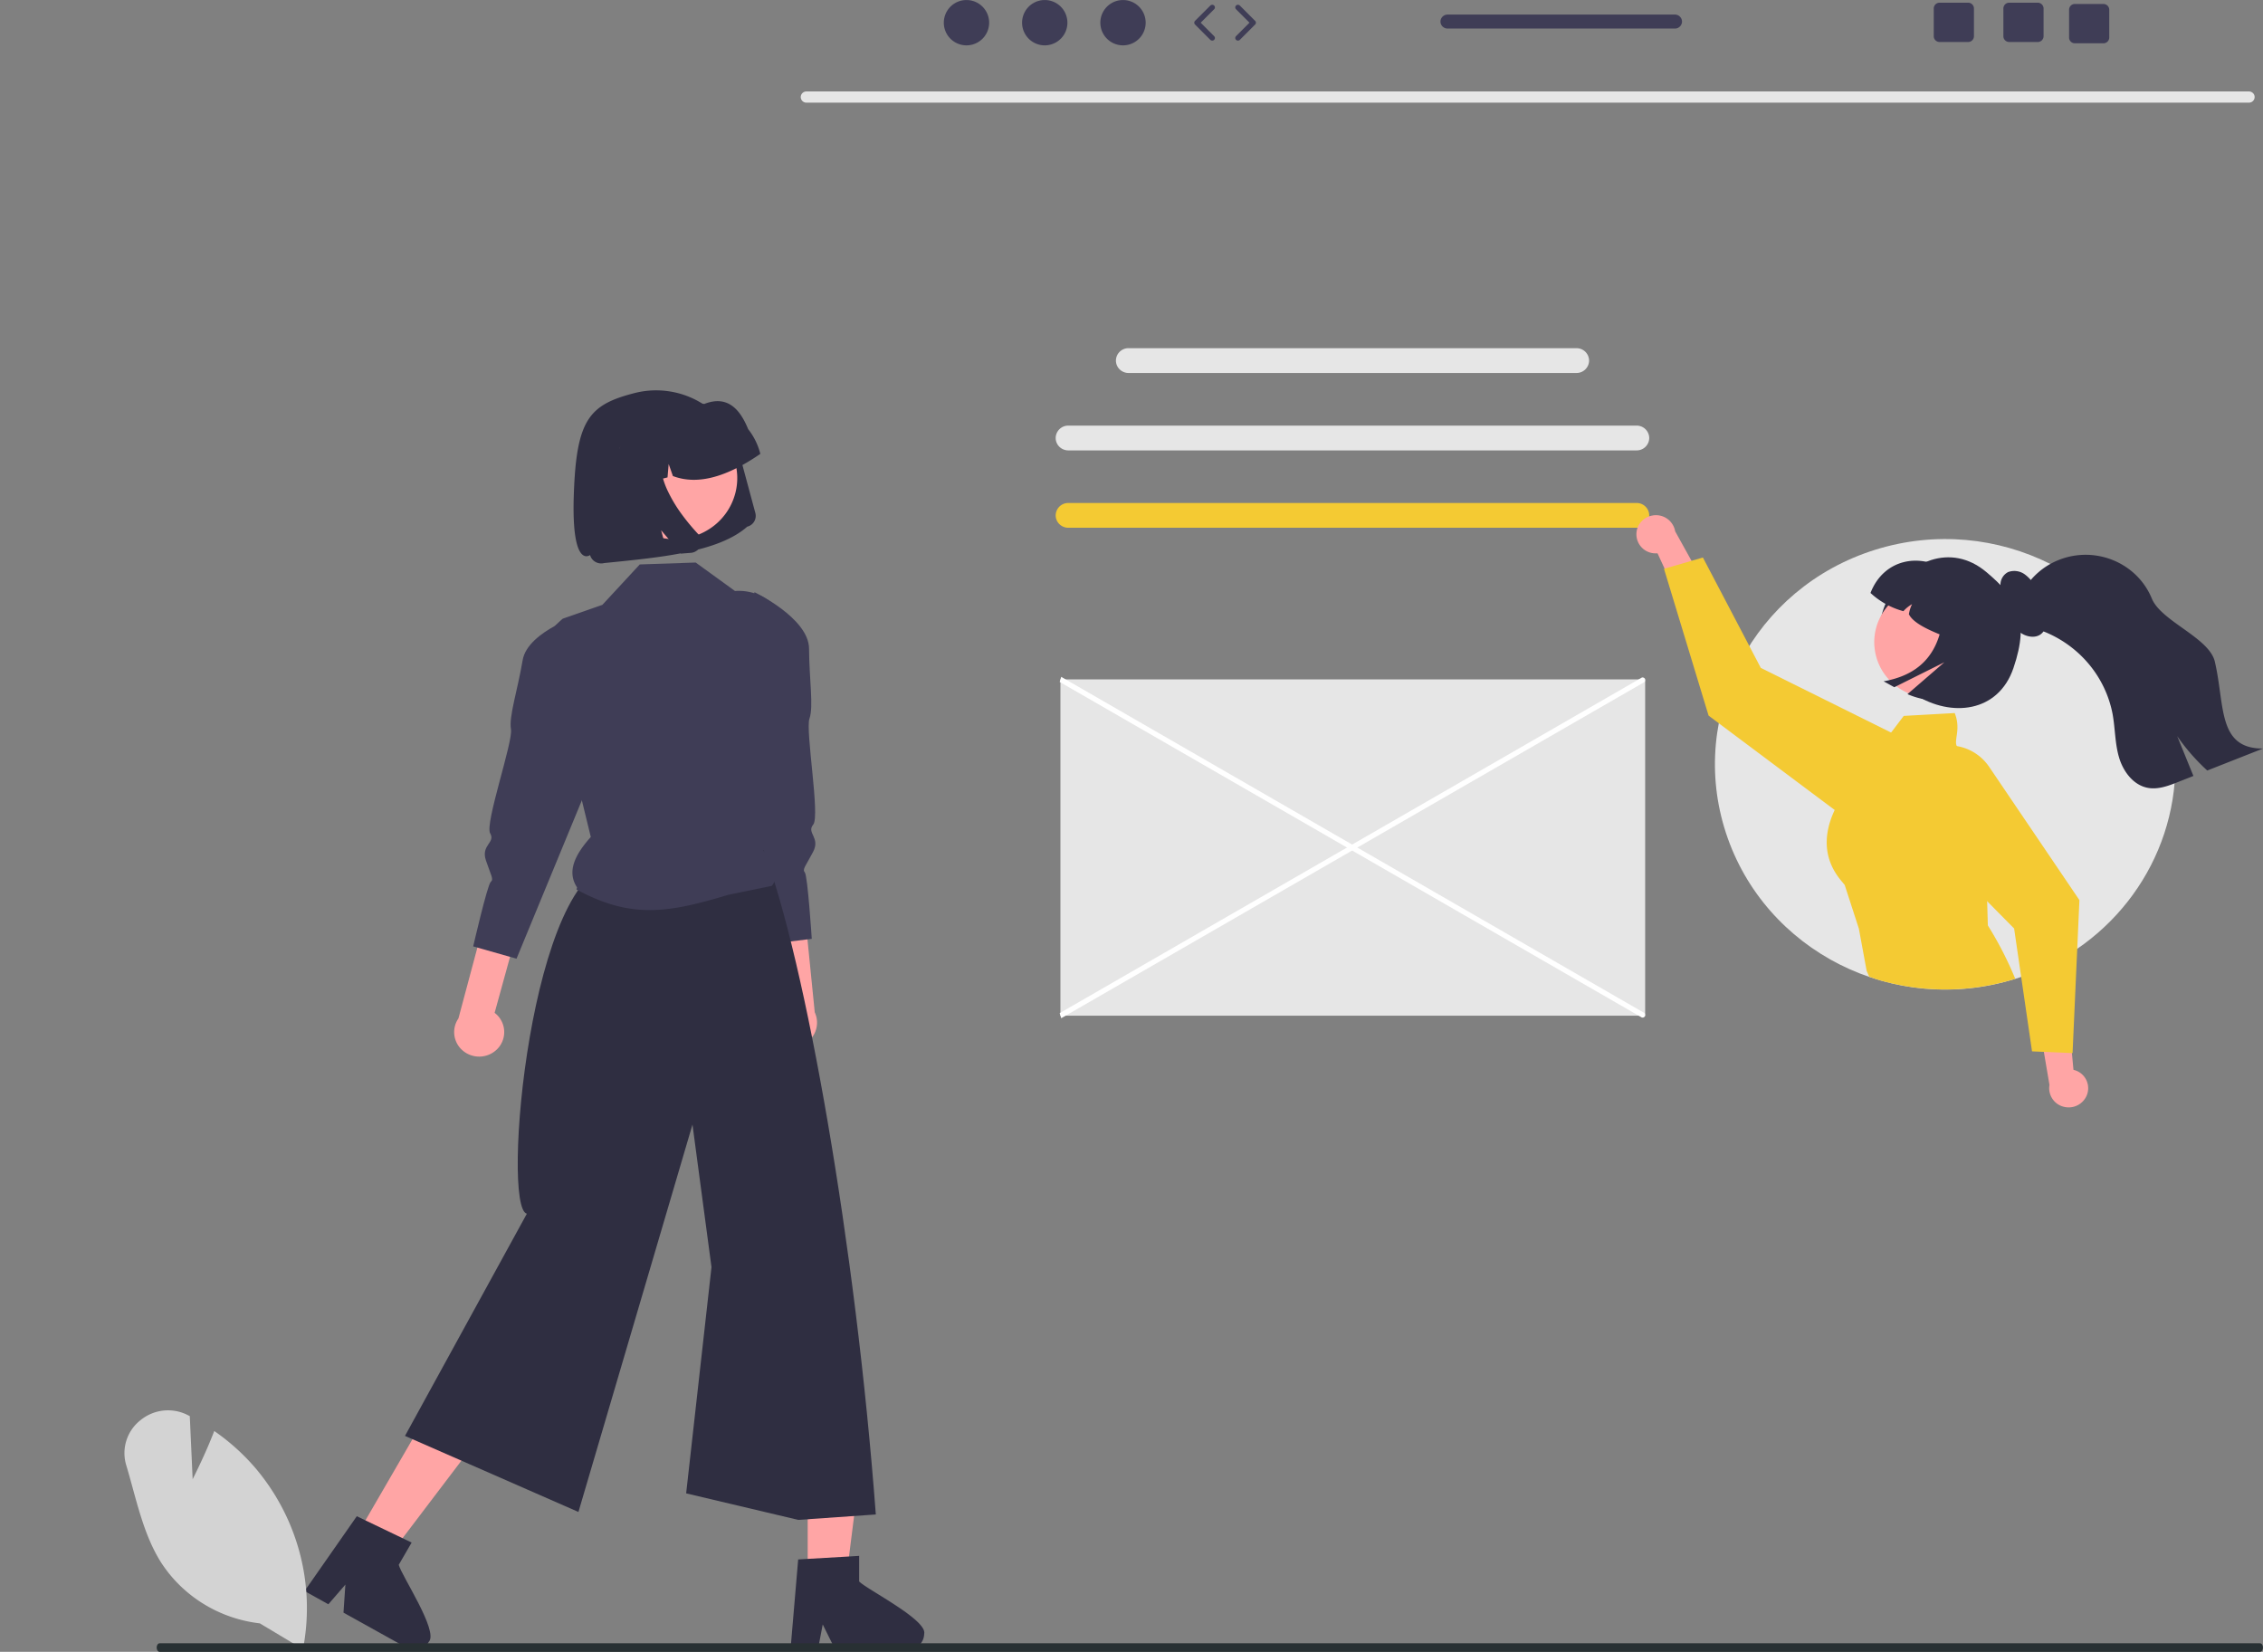 <svg xmlns="http://www.w3.org/2000/svg" width="137" height="100" fill="none">
    <rect width="100%" height="100%" fill="#808080" stroke="none"/>
    <g clip-path="url(#a)">
        <path fill="#E6E6E6"
            d="M136.155 6.215H48.816a.343.343 0 0 1-.34-.347.344.344 0 0 1 .34-.332h87.339c.191.004.344.16.339.347a.344.344 0 0 1-.339.332ZM64.198 41.128h35.237a.16.16 0 0 1 .162.158V61.33a.16.16 0 0 1-.162.158H64.197v-20.36Z" />
        <path fill="#fff"
            d="M99.394 61.598 64.153 41.283l.092-.307L99.487 61.29a.16.16 0 0 1 .11.2.164.164 0 0 1-.203.107Z" />
        <path fill="#fff"
            d="m64.245 61.642-.092-.308L99.394 41.02a.164.164 0 0 1 .204.108.16.16 0 0 1-.11.2L64.244 61.642Z" />
        <path fill="#E6E6E6"
            d="M95.434 21.078h-27.11a.759.759 0 0 0-.767.75c0 .416.343.752.767.752h27.11a.759.759 0 0 0 .768-.751.759.759 0 0 0-.767-.75ZM99.076 25.766H64.677a.759.759 0 0 0-.767.75c0 .415.343.751.767.751h34.4a.759.759 0 0 0 .766-.75.759.759 0 0 0-.767-.751Z" />
        <path fill="#F4CA33"
            d="M99.076 30.45H64.677a.76.76 0 0 0-.767.75c0 .414.343.75.767.75h34.4a.76.76 0 0 0 .766-.75.76.76 0 0 0-.767-.75Z" />
        <path fill="#E6E6E6"
            d="M131.698 46.27c-.003 5.794-3.746 10.955-9.336 12.871-.118.042-.237.08-.357.116-7.332 2.293-15.175-1.663-17.519-8.835-2.344-7.172 1.699-14.845 9.031-17.138 7.332-2.293 15.175 1.662 17.519 8.835.439 1.342.662 2.742.662 4.15Z" />
        <path fill="#FFA5A5"
            d="M99.07 32.252a1.156 1.156 0 0 0 1.068 1.244c.069.005.138.005.207 0l1.716 3.72 1.159-1.793-1.807-3.258a1.178 1.178 0 0 0-1.35-.961c-.539.083-.95.516-.993 1.048Z" />
        <path fill="#F4CA33"
            d="M115.984 46.264a2.896 2.896 0 0 0-1.546-1.939l-7.84-3.891-.696-1.327-2.81-5.356-.689.2-1.629.474-.037.01 2.699 8.887.62.464 7.015 5.249.229.172a3.012 3.012 0 0 0 3.859-.222 2.842 2.842 0 0 0 .825-2.72Z" />
        <path fill="#F4CA33"
            d="m120.342 56.024-.041-1.464-.119-4.247c.43-2.718.734-3.02-1.338-4.877a.581.581 0 0 1-.381-.27c-.188-.377.265-1.015-.126-1.999l-3.086.173-.766 1.01-3.084 4.065c-.121.2-.231.407-.33.62-1.32 2.804.469 4.295.609 4.551l.854 2.632.471 2.553.152.354.43.154a14.29 14.29 0 0 0 8.416-.022 21.511 21.511 0 0 0-1.661-3.233Z" />
        <path fill="#FFA5A5"
            d="M126.316 66.347a1.139 1.139 0 0 0-.594-1.517 1.191 1.191 0 0 0-.196-.065l-.38-4.065-1.694 1.324.621 3.657a1.158 1.158 0 0 0 .955 1.34 1.185 1.185 0 0 0 1.288-.674Z" />
        <path fill="#F4CA33"
            d="M120.417 46.417a2.952 2.952 0 0 0-1.954-1.251 2.995 2.995 0 0 0-2.575.774 2.847 2.847 0 0 0-.067 4.089h.001l4.479 4.53 1.632 1.652.427 2.93.657 4.508.718.03 1.698.073.038.001.283-6.316.132-2.945-5.469-8.075Z" />
        <path fill="#2F2E41"
            d="M114.296 36.237c-1.091 2.103-.378 4.54 1.646 5.82 2.188 1.386 5.03 1.083 5.949-1.61 1.024-2.997.183-4.283-1.645-5.82-2.143-1.8-4.772-.662-5.95 1.61Z" />
        <path fill="#FFA5A5"
            d="M119.665 40.92c-1.157 1.484-3.324 1.77-4.841.638a3.331 3.331 0 0 1-.655-4.73l.03-.04c1.191-1.457 3.364-1.694 4.854-.53a3.33 3.33 0 0 1 .611 4.662h.001Z" />
        <path fill="#2F2E41"
            d="M113.239 35.897A4.743 4.743 0 0 0 115.231 37c.149-.17.327-.313.525-.426a2.12 2.12 0 0 0-.193.61c.333.676 1.693 1.162 2.993 1.659l1.721-2.972-2.278-1.263c-1.831-1.239-3.987-.71-4.76 1.288ZM121.576 34.63a1.08 1.08 0 0 1 1.003.143 2.2 2.2 0 0 1 .655.779c.279.495.479 1.03.594 1.583.098.48.081 1.06-.358 1.31-.367.208-.892.077-1.229-.202a2.68 2.68 0 0 1-.692-1.052c-.164-.383-.32-.779-.612-1.097l.304.14a2.559 2.559 0 0 1-.133-.885.857.857 0 0 1 .468-.72Z" />
        <path fill="#2F2E41"
            d="m117.638 35.022 2.445 1.355c1.376.763 1.86 2.473 1.08 3.82-1.131 1.951-3.593 2.742-5.686 1.825l2.234-1.93-3.031 1.511-.647-.358c3.25-.578 3.877-3.072 3.605-6.223ZM122.256 37.404c.412.468 1.056.65 1.637.894 2.082.894 3.579 2.735 4 4.921.161.877.14 1.785.394 2.64.252.855.877 1.694 1.773 1.842.607.101 1.215-.128 1.785-.354l.942-.372c-.328-.803-.654-1.607-.981-2.41a12.314 12.314 0 0 0 1.819 2.081l3.377-1.33c-2.772.01-2.299-2.623-2.919-5.264-.341-1.451-3.244-2.434-3.813-3.815-.889-2.164-3.403-3.214-5.616-2.345a4.286 4.286 0 0 0-2.216 1.96c-.569.222-.586 1.09-.182 1.552Z" />
        <path fill="#FFA5A5"
            d="M46.761 62.827a1.463 1.463 0 0 1 .453-2.217l-.791-7.357 2.026-.715.875 8.746a1.469 1.469 0 0 1-.738 1.968 1.537 1.537 0 0 1-1.825-.425Z" />
        <path fill="#3F3D56"
            d="M45.679 35.852s3.29 1.57 3.3 3.417c.01 1.846.283 3.515.026 4.23-.258.714.654 5.905.227 6.42-.426.514.453.777-.01 1.657-.461.88-.666 1.045-.496 1.245.169.2.418 4.015.418 4.015l-2.711.331-2.884-12.31 2.13-9.005Z" />
        <path fill="#FFA5A5"
            d="M30.034 63.575a1.462 1.462 0 0 0-.09-2.259l1.968-7.143-1.886-1.018-2.273 8.501c-.468.68-.283 1.6.411 2.057a1.541 1.541 0 0 0 1.87-.138Z" />
        <path fill="#3F3D56"
            d="M35.45 37.106s-3.501 1.043-3.81 2.865c-.307 1.82-.845 3.428-.706 4.173.139.745-1.598 5.73-1.26 6.305.339.573-.572.697-.257 1.637.314.94.49 1.136.29 1.307-.2.172-1.06 3.9-1.06 3.9l2.623.745 4.832-11.712-.651-9.22Z" />
        <path fill="#FFA5A5" d="M48.897 95.537h2.336l1.11-8.813h-3.446v8.813Z" />
        <path fill="#2F2E41"
            d="M52.013 95.74v-1.55l-.614.038-2.5.145-.578.034-.442 5.188-.024.278h1.659l.053-.276.24-1.255.623 1.255.136.276h4.397a.983.983 0 0 0 .987-.968c.185-.847-3.471-2.68-3.937-3.165Z" />
        <path fill="#FFA5A5" d="m21.538 93.049 2.031 1.127 5.412-7.129-2.998-1.663-4.445 7.665Z" />
        <path fill="#2F2E41"
            d="m24.14 94.731.78-1.346-.55-.264-2.248-1.08-.521-.251-2.56 3.667-.603.862.681.379.76.422 1.03-1.19-.114 1.698 3.592 1.996h.002l.23.127c.476.262 1.078.1 1.347-.365.588-.649-1.666-4.006-1.826-4.655ZM37.31 52.275c-5.176.181-6.996 20.828-5.415 21.203l-7.377 13.45 10.5 4.604 6.904-23.451 1.151 8.63-1.534 13.695 6.787 1.606 4.695-.328C51.8 75.359 48.755 58.14 46.23 51.48l-8.92.794Z" />
        <path fill="#3F3D56"
            d="m34.934 53.722-.034.126c3.308 1.8 5.568 1.415 9.185.325l2.64-.543c.576-.735.107-1.454-.532-2.154l1.583-12.737c-.01-1.65-1.387-2.98-3.073-2.969-.07 0-.139.003-.208.008l-2.378-1.723-3.385.115-2.264 2.446-1.353.473-1.05.367a9.53 9.53 0 0 0-.667.64l1.662 9.68.707 2.893c-.948 1.058-1.47 2.09-.833 3.053Z" />
        <path fill="#D3D3D3"
            d="M15.729 98.276c-2.463-.286-4.662-1.645-5.985-3.698-.85-1.348-1.287-2.948-1.711-4.495-.123-.45-.251-.916-.386-1.365a2.534 2.534 0 0 1 .867-2.749 2.626 2.626 0 0 1 2.876-.29l.1.051.173 3.82c.257-.511.822-1.667 1.27-2.822l.037-.097.086.06c.9.633 1.715 1.374 2.426 2.206 2.54 3.02 3.593 6.981 2.88 10.83l-.022.113-2.611-1.564Z" />
        <path fill="#283033"
            d="M9.484 99.742c0 .143.08.259.179.259H136.82c.099 0 .18-.116.18-.259 0-.143-.081-.26-.18-.26H9.664c-.099 0-.18.116-.18.258v.002Z" />
        <path fill="#2F2E41"
            d="M45.235 31.884h.003a.674.674 0 0 0 .491-.826l-.983-3.645a4.992 4.992 0 0 0-.906-1.8 5.257 5.257 0 0 0-3.363-1.927 5.26 5.26 0 0 0-2.063.11c-2.752.707-3.521 1.598-3.676 6.155-.156 4.557.985 3.65.985 3.65a.67.67 0 0 0 .121.242.706.706 0 0 0 .729.244c3.437-.346 6.918-.661 8.663-2.203Z" />
        <path fill="#FFA5A5"
            d="M37.157 28.034c-.504 1.992.738 4.007 2.774 4.5a3.871 3.871 0 0 0 2.87-.422 3.68 3.68 0 0 0 1.72-2.275c.504-1.992-.74-4.006-2.776-4.497a3.871 3.871 0 0 0-2.863.42 3.68 3.68 0 0 0-1.725 2.274Z" />
        <path fill="#2F2E41"
            d="M46.01 27.403c-.14-.516-.383-1-.717-1.423-.474-1.156-1.218-2.091-2.66-1.524a4.164 4.164 0 0 0-1.62.086l-.747.189a2.308 2.308 0 0 0-.025.006c-2.171.562-3.465 2.74-2.89 4.863l.019.073 1.579-.4.141-1.61.505 1.445.816-.206.07-.812.256.729c1.546.587 3.339.004 5.292-1.342l-.02-.074Z" />
        <path fill="#2F2E41"
            d="M42.385 32.496a.652.652 0 0 1 .023.544.683.683 0 0 1-.592.429l-.586.045-1.206-1.413.398 1.477-2.666.209-1.69-6.265 4.272-1.082-.073.147a2.912 2.912 0 0 0-.284 1.585c.06.55.216 1.085.46 1.584.244.505.537.987.875 1.437.296.4.616.783.958 1.147a.68.68 0 0 1 .11.156Z" />
        <path fill="#3F3D56"
            d="M58.51 2.746a1.372 1.372 0 1 0 0-2.744 1.372 1.372 0 0 0 0 2.744ZM63.248 2.746a1.372 1.372 0 1 0 0-2.744 1.372 1.372 0 0 0 0 2.744ZM67.986 2.746a1.372 1.372 0 1 0 0-2.744 1.372 1.372 0 0 0 0 2.744ZM73.387 2.458a.164.164 0 0 1-.116-.047l-.925-.926a.156.156 0 0 1 0-.222l.925-.925a.165.165 0 0 1 .23-.003.156.156 0 0 1 .002.225l-.814.814.814.815a.156.156 0 0 1-.002.224.163.163 0 0 1-.114.045ZM74.944 2.458a.163.163 0 0 1-.113-.045.156.156 0 0 1-.003-.224l.815-.815-.815-.814a.156.156 0 0 1 .003-.225.165.165 0 0 1 .23.003l.924.925a.156.156 0 0 1 0 .222l-.925.926a.163.163 0 0 1-.116.047ZM123.359.163h-1.721a.351.351 0 0 0-.355.347v1.685c0 .192.159.348.355.348h1.721a.353.353 0 0 0 .357-.348V.51a.353.353 0 0 0-.357-.347ZM119.144.163h-1.721a.351.351 0 0 0-.355.347v1.685c0 .192.159.348.355.348h1.721a.353.353 0 0 0 .357-.348V.51a.353.353 0 0 0-.357-.347ZM127.336.24h-1.721a.35.35 0 0 0-.355.348v1.685a.35.35 0 0 0 .355.348h1.721a.352.352 0 0 0 .356-.348V.588a.352.352 0 0 0-.356-.347ZM101.395.882H87.639c-.24 0-.433.19-.433.424 0 .233.193.423.433.423h13.756a.43.43 0 0 0 .433-.423.43.43 0 0 0-.433-.424Z" />
    </g>
    <defs>
        <clipPath id="a">
            <path fill="#fff" d="M0 0h137v100H0z" />
        </clipPath>
    </defs>
</svg>